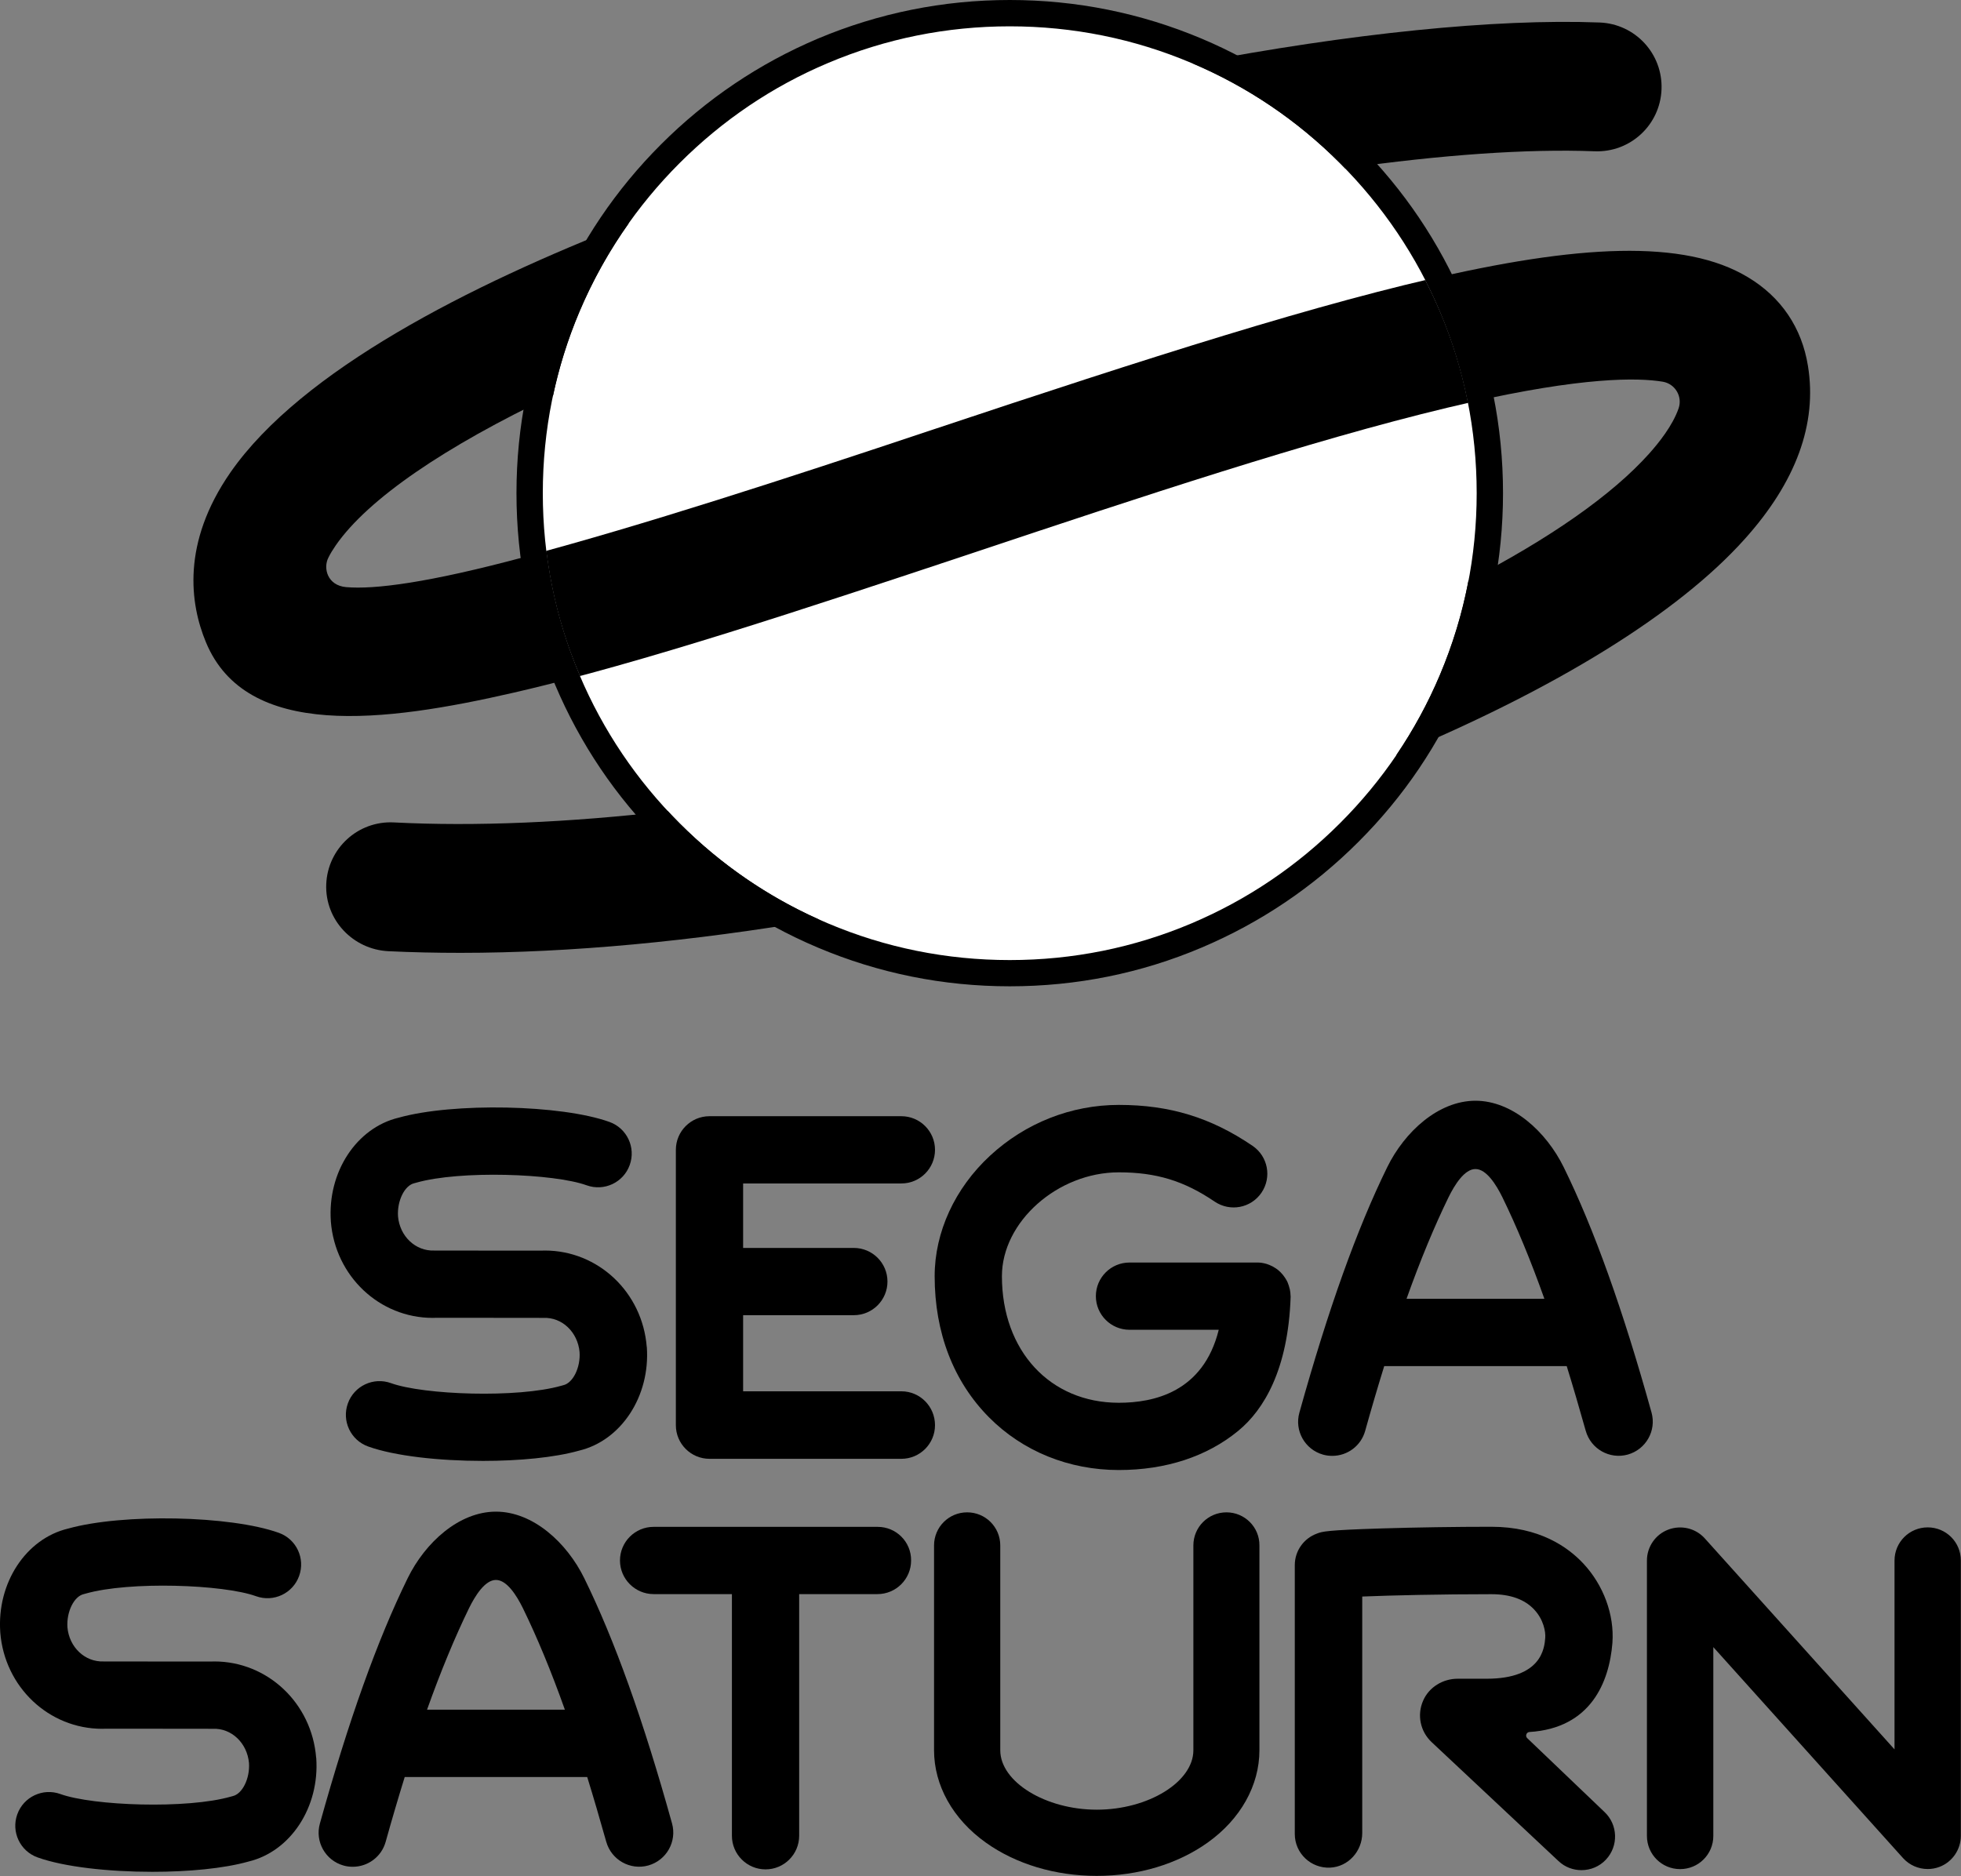 <?xml version="1.0" encoding="UTF-8"?>
<!-- Generator: Adobe Illustrator 26.0.3, SVG Export Plug-In . SVG Version: 6.00 Build 0)  -->
<svg version="1.1" id="Layer_1" xmlns="http://www.w3.org/2000/svg" xmlns:xlink="http://www.w3.org/1999/xlink" x="0px" y="0px" viewBox="0 0 2256.5 2159" style="enable-background:new 0 0 2256.5 2159;" xml:space="preserve">
<rect x="0" y="0" width="2256.5" height="2159" fill="#808080" stroke="none"/>
<style type="text/css">
	.st0{fill:#FFFFFF;}
	.st1{clip-path:url(#SVGID_00000096049663418414059460000000972504797246249862_);}
	.st2{clip-path:url(#SVGID_00000178918104309191491020000001424944884008209286_);}
	.st3{fill:none;}
	.st4{clip-path:url(#SVGID_00000007400752937962189910000018206638909408396677_);}
	.st5{clip-path:url(#SVGID_00000143594391465293869750000008404068775594437271_);}
	.st6{clip-path:url(#SVGID_00000128445614609333370790000010989631603983360665_);}
	.st7{clip-path:url(#SVGID_00000057149824424857242930000015318011502517931680_);}
	.st8{clip-path:url(#SVGID_00000160190808649031057620000009187834126064238505_);fill:#FFFFFF;}
	.st9{clip-path:url(#SVGID_00000044172618876974205510000007448168465286109090_);}
	.st10{clip-path:url(#SVGID_00000042724634326681887000000000702859628276573060_);}
	.st11{clip-path:url(#SVGID_00000029034940619356473990000008858538420123492243_);}
	.st12{clip-path:url(#SVGID_00000173126794050801131160000005021718413099703955_);fill:#FFFFFF;}
	.st13{clip-path:url(#SVGID_00000006688695127262404820000009474509465500079783_);fill:#FFFFFF;}
	.st14{clip-path:url(#SVGID_00000007428680830644875190000009295955572275367605_);}
	.st15{clip-path:url(#SVGID_00000068658212444333387730000018433216410646321045_);}
	.st16{display:none;}
	.st17{display:inline;}
	.st18{clip-path:url(#SVGID_00000017507309674013714740000004097991678477762968_);fill:#FFFFFF;}
	.st19{clip-path:url(#SVGID_00000170267170501532919820000013921238700924158868_);}
	.st20{clip-path:url(#SVGID_00000132773868189638397610000010867409193212017824_);}
	.st21{clip-path:url(#SVGID_00000042720481556129023220000002049532405962672033_);}
	.st22{clip-path:url(#SVGID_00000029026716462107761630000011230376469975999920_);}
	.st23{clip-path:url(#SVGID_00000091700938372187670860000012676075324797772932_);}
	.st24{clip-path:url(#SVGID_00000072998803429888445670000016717322730887464380_);}
	.st25{clip-path:url(#SVGID_00000031904969806740640390000003636967646686150832_);fill:#FFFFFF;}
	.st26{clip-path:url(#SVGID_00000137107454975909210650000012183828045981588144_);}
	.st27{clip-path:url(#SVGID_00000114051174006415414230000016349436918103647886_);}
	.st28{clip-path:url(#SVGID_00000016764115671389512620000004288924356393049472_);}
</style>
<g>
	<g>
		<path class="st0" d="M1161.9,1120c-74.5,0-146.9-14.6-215-43.4c-65.9-27.8-125-67.7-175.6-118.5    c-50.6-50.6-90.5-109.7-118.4-175.6c-28.8-67.9-43.4-140.3-43.4-215c0-74.5,14.6-146.9,43.4-215c28-65.9,67.8-125,118.4-175.6    c50.8-50.8,109.9-90.7,175.6-118.4c68.3-28.8,140.6-43.4,215-43.4c74.5,0,146.9,14.6,215,43.4c65.9,27.8,125,67.7,175.6,118.5    c50.6,50.6,90.5,109.7,118.4,175.6c28.8,67.9,43.4,140.3,43.4,215c0,74.5-14.6,146.9-43.4,215c-27.8,65.9-67.7,125-118.5,175.6    c-50.6,50.6-109.7,90.5-175.6,118.4C1309,1105.4,1236.7,1120,1161.9,1120z"/>
		<path d="M1161.9,30.3c72.5,0,143,14.2,209.1,42.2c64,27,121.5,65.8,170.8,115.2c49.3,49.3,88.1,106.8,115.2,170.8    c28,66.2,42.2,136.6,42.2,209.1c0,72.5-14.2,143-42.2,209.1c-27,64-65.8,121.5-115.2,170.8c-49.3,49.3-106.8,88.1-170.8,115.2    c-66.2,28-136.6,42.2-209.1,42.2c-72.5,0-143-14.2-209.1-42.2c-64-27-121.5-65.8-170.8-115.2c-49.3-49.3-88.1-106.8-115.2-170.8    c-28-66.2-42.2-136.6-42.2-209.1s14.2-143,42.2-209.1c27.1-64,65.9-121.5,115.2-170.8c49.4-49.4,106.8-88.2,170.8-115.2    C1019,44.5,1089.4,30.3,1161.9,30.3 M1161.9,0c-76.5,0-150.8,15-220.9,44.5C873.5,73.1,812.8,114,760.6,166.2    c-52,52-93,112.7-121.7,180.4l0,0l0,0c-29.6,70-44.6,144.3-44.6,220.9c0,76.8,15,151.2,44.6,220.9    c28.7,67.7,69.6,128.4,121.7,180.4c52,52.1,112.7,93.1,180.4,121.7c70,29.6,144.3,44.6,220.9,44.6c76.8,0,151.2-15,220.9-44.6    c67.7-28.7,128.4-69.6,180.4-121.7c52.1-52,93.1-112.7,121.7-180.4c29.6-70,44.6-144.3,44.6-220.9c0-76.8-15-151.2-44.6-220.9    c-28.7-67.7-69.6-128.4-121.7-180.4c-52-52.1-112.7-93.1-180.4-121.7C1312.8,15,1238.5,0,1161.9,0L1161.9,0z"/>
	</g>
	<g>
		<path d="M591.3,797.1c24.4-5.6,49.8-12,76.1-19c-0.2-0.4-0.4-0.9-0.6-1.3c-19.4-45.7-32.1-93.5-38.1-142.6    c-8.1,2.2-16.1,4.4-24,6.5c-112.2,30.2-173.9,37.8-206.4,35c-21.6-1.9-26.7-21.9-20.4-34c2.2-4.5,5.1-9.2,8.6-14.3    c37.2-53.4,125.5-113.5,250-172.6c7-32.8,17.1-65,30.3-96.2c15.3-36.1,34.4-70.2,56.9-101.9c-183,71.3-376.8,169.6-458.4,286.8    C208.7,625,218.6,695,237,739.2C283.5,851.4,442.1,831.4,591.3,797.1z"/>
		<path d="M1541.8,187.6c2,2,4.1,4.1,6.1,6.2c110.4-15.6,209.3-22.7,287-19.7c41,1.6,75.4-30.2,77-71.2c1.6-41-30.2-75.4-71.2-77    c-120.9-4.6-287.2,12.7-468.1,47.1C1435.9,100.1,1492.9,138.6,1541.8,187.6z"/>
		<path d="M2080.4,421.2c-7-43.9-30.8-79.2-69-102.1c-73.2-44.3-196.4-37.7-371.2,3.4c6,11.7,11.6,23.7,16.8,36    c14.4,34,25.1,69.2,32.2,105.1c132-29.9,195.1-29.1,224.2-24.3c14.3,2.5,22.9,17.2,18.1,30.8c-7,20-22.9,39.7-33.7,51.8    c-42.8,47.9-114.7,97.9-208.1,146.3c-7,37.1-18,73.3-32.8,108.4c-13.8,32.7-30.7,63.6-50.4,92.7c183.7-76.6,324.2-163.1,401-248.8    C2066.7,554.7,2091.2,487.7,2080.4,421.2z"/>
		<path d="M782,947.5c-4.6-4.6-9.1-9.3-13.5-14c-114,13.1-221.3,17.8-315.2,13c-41.3-2.2-76.3,29.9-77.9,71.2    c-1.6,41,30.8,75,71.5,77c27,1.3,54.7,1.9,83,1.9c126.2,0,266.8-13.2,412.9-38.2C882.8,1031.6,828.7,994.3,782,947.5z"/>
	</g>
	<g>
		<g>
			<g>
				<path d="M1009.9,1757.2H752.1c-21.4,0-38.7,17.4-38.7,38.7s17.4,38.7,38.7,38.7h90.1v278.1c0,21.4,17.4,38.7,38.7,38.7      c21.4,0,38.7-17.4,38.7-38.7v-278.1h90.1c21.4,0,38.7-17.4,38.7-38.7C1048.6,1774.5,1031.3,1757.2,1009.9,1757.2z"/>
				<path d="M672.3,1816.3c-20.1-41-59-76.6-101.6-76.6s-81.5,35.6-101.6,76.6c-34.9,71.2-67.9,163.5-101,282.3      c-5.9,20.9,6.4,42.6,27.3,48.4c3.5,1,7.1,1.4,10.6,1.4c17.2,0,33-11.4,37.8-28.8c7.3-26.2,14.6-50.9,21.9-74.5h210      c7.3,23.5,14.5,48.3,21.9,74.5c5.9,20.9,27.5,33.1,48.4,27.3c20.9-5.9,33.1-27.5,27.3-48.4      C740.3,1979.7,707.2,1887.4,672.3,1816.3z M491.4,1967.6c15.9-44.6,32-83.3,48.3-116.8c7-14.2,18.3-32.5,31-32.5      s24,18.3,31,32.5c16.3,33.4,32.4,72.1,48.3,116.8H491.4z"/>
				<path d="M363.8,2023c-5-63.1-56.1-110.9-117.2-110.9c-1.3,0-2.5,0-3.8,0.1h-35.4c-0.2,0-0.5,0-0.7,0l-85.9-0.1h-1.6      c-21.5,0.8-39.6-16.4-41.6-39.3c-1.2-17.9,7.6-35.7,18.8-38.2l2.2-0.6c50.4-14.4,158.3-10.6,196,3c20.2,7.3,42.4-3.2,49.6-23.3      c7.3-20.2-3.2-42.4-23.3-49.6c-55.6-20-179.8-22.5-242.6-4.9c-48.5,11.6-82,62.6-78,119.2v0.3c5,63.1,56.1,110.9,117.2,110.9      c1.3,0,2.5,0,3.8-0.1h35.4c0.2,0,0.5,0,0.7,0l85.9,0.1h1.6c21.5-0.9,39.5,16.4,41.6,39.3c1.2,17.9-7.6,35.7-18.8,38.2l-2.2,0.6      c-50.4,14.4-158.3,10.6-196-3c-20.2-7.3-42.4,3.2-49.6,23.3c-7.3,20.2,3.2,42.4,23.3,49.6c30.6,11,81.7,16.6,132.1,16.6      c41.4,0,82.2-3.8,110.6-11.8c48.5-11.6,82-62.6,78-119.2L363.8,2023L363.8,2023z"/>
				<path d="M1411.3,1740.5c-21.1,0-38.1,17-38.1,38.1v235.7c0,36.4-51.9,68.4-111.1,68.4c-59.1,0-111.1-32-111.1-68.4v-235.7      c0-21.1-17-38.1-38.1-38.1s-38.1,17-38.1,38.1v235.7c0,40.5,21.7,79.3,59.6,106.3c34.6,24.7,79.9,38.3,127.6,38.3      s93-13.6,127.6-38.3c37.9-27,59.6-65.8,59.6-106.3v-235.7C1449.4,1757.6,1432.3,1740.5,1411.3,1740.5z"/>
				<path d="M1757.4,2000.4c-2.6-2.4-1-6.9,2.5-7.1c70.8-4.4,91.9-57.6,95.5-102.6c0-0.1,0-0.2,0-0.3c2.3-32-10.2-66-33.4-90.9      c-18-19.3-50.9-42.4-105.9-42.4c-40.9,0-86.8,0.7-125.8,1.9c-64.3,2-68.8,3.6-74.8,5.9c-15.3,5.5-25.6,20-25.6,36.3v309.5      c0,22,18.4,39.7,40.7,38.7c20.9-1,36.9-19,36.9-39.8v-272.2c33.9-1.4,90.3-2.7,148.7-2.7c21.8,0,38.3,6,49.2,17.7      c11,11.8,13.2,25.8,12.7,32.4c-0.9,11.9-4.1,47.2-67.5,47.2h-33.3c-17,0-33,9.7-39.7,25.2c-7.3,16.5-3.3,35.5,9.8,47.8      l145.9,136.8c7.5,7.1,17,10.5,26.5,10.5c10.3,0,20.7-4.1,28.2-12.2c14.6-15.6,13.8-40.2-1.8-54.8L1757.4,2000.4z"/>
				<path d="M2218.2,1757.8c-21.1,0-38.2,17-38.2,38.2v217.3l-218.3-242.8c-10.6-11.8-27.3-15.7-42.1-10.1s-24.5,19.9-24.5,35.6      v316.9c0,21.1,17,38.2,38.2,38.2c21.1,0,38.2-17,38.2-38.2v-217.3l218.3,242.8c7.4,8.2,17.8,12.6,28.4,12.6      c4.5,0,9.2-0.8,13.6-2.5c14.7-5.6,24.5-19.9,24.5-35.6V1796C2256.4,1774.8,2239.3,1757.8,2218.2,1757.8z"/>
			</g>
			<g>
				<path d="M1799.4,1343.4c-20.1-41-59-76.6-101.6-76.6s-81.5,35.6-101.6,76.6c-34.9,71.2-67.9,163.5-101,282.3      c-5.9,20.9,6.4,42.6,27.3,48.4c3.5,1,7.1,1.4,10.6,1.4c17.2,0,33-11.4,37.8-28.8c7.3-26.2,14.6-50.9,21.9-74.5h210      c7.3,23.5,14.5,48.3,21.9,74.5c5.9,20.9,27.5,33.1,48.4,27.3c20.9-5.9,33.1-27.5,27.3-48.4      C1867.4,1506.9,1834.3,1414.5,1799.4,1343.4z M1618.5,1494.7c15.9-44.6,32-83.3,48.3-116.8c7-14.2,18.3-32.5,31-32.5      c12.7,0,24,18.3,31,32.5c16.3,33.4,32.4,72.1,48.3,116.8H1618.5z"/>
				<path d="M1485,1490.8c0-1-0.1-2.1-0.2-3.1c0-0.3-0.1-0.5-0.1-0.8c-0.1-1-0.3-2-0.5-3c0-0.3-0.1-0.5-0.2-0.7      c-0.2-1-0.5-2-0.8-2.9c-0.1-0.3-0.2-0.5-0.2-0.7c-0.3-0.9-0.6-1.9-1-2.8c-0.1-0.3-0.2-0.5-0.3-0.8c-0.4-0.9-0.8-1.8-1.3-2.6      c-0.1-0.3-0.3-0.5-0.4-0.7c-0.5-0.8-1-1.6-1.5-2.4c-0.2-0.2-0.3-0.5-0.5-0.7c-0.5-0.8-1.1-1.5-1.7-2.3c-0.2-0.2-0.4-0.4-0.6-0.7      c-0.6-0.7-1.2-1.4-1.9-2.1c-0.2-0.2-0.4-0.4-0.6-0.6c-0.7-0.6-1.3-1.3-2.1-1.9c-0.2-0.2-0.5-0.4-0.7-0.6      c-0.7-0.6-1.4-1.1-2.2-1.6c-0.3-0.2-0.5-0.4-0.8-0.5c-0.8-0.5-1.5-1-2.3-1.4c-0.3-0.2-0.6-0.3-0.9-0.5c-0.8-0.4-1.6-0.8-2.4-1.1      c-0.4-0.2-0.7-0.3-1.1-0.5c-0.8-0.3-1.6-0.6-2.4-0.9c-0.4-0.1-0.9-0.3-1.3-0.4c-0.8-0.2-1.5-0.4-2.3-0.6c-0.5-0.1-1-0.2-1.5-0.3      c-0.8-0.1-1.5-0.3-2.3-0.4c-0.5-0.1-1.1-0.1-1.6-0.1s-1-0.1-1.5-0.1c-0.3,0-0.5,0-0.8,0c-0.2,0-0.4,0-0.6,0h-146.7      c-21.4,0-38.7,17.4-38.7,38.7c0,21.4,17.4,38.7,38.7,38.7h102.7c-17.8,72-75.1,84-115,84c-79.2,0-134.5-59.9-134.5-145.7      c0-62.5,64.1-119.5,134.5-119.5c43.1,0,75.1,9.8,110.3,33.7c17.8,12,41.8,7.5,53.9-10.3c12-17.7,7.5-41.8-10.3-53.9      c-47.9-32.6-95.4-47.1-153.8-47.1c-54.9,0-107.5,20.8-148.2,58.4c-40.6,37.5-63.8,88.1-63.8,138.7c0,65.1,21.7,121.3,62.6,162.5      c38.8,39.1,91.9,60.6,149.3,60.6c54,0,101.4-15.5,137.3-45c29.8-24.4,57.5-70.9,60.4-153.8c0-0.4,0-0.7,0-1.1c0-0.1,0-0.2,0-0.3      C1485.1,1491.2,1485,1491,1485,1490.8z"/>
				<path d="M1037.2,1601.2H855.1v-87.6h127.4c21.4,0,38.7-17.4,38.7-38.7c0-21.4-17.4-38.7-38.7-38.7H855.1v-74.2h182.1      c21.4,0,38.7-17.4,38.7-38.7c0-21.4-17.4-38.7-38.7-38.7H816.4c-21.4,0-38.7,17.4-38.7,38.7v316.9c0,21.4,17.4,38.7,38.7,38.7      h220.8c21.4,0,38.7-17.4,38.7-38.7C1075.9,1618.6,1058.6,1601.2,1037.2,1601.2z"/>
				<path d="M744.2,1550.1c-5-63.1-56.1-110.9-117.2-110.9c-1.3,0-2.5,0-3.8,0.1h-35.4c-0.2,0-0.5,0-0.7,0l-85.9-0.1h-1.6      c-21.5,0.8-39.6-16.4-41.6-39.3c-1.2-17.9,7.6-35.7,18.8-38.2l2.2-0.6c50.4-14.4,158.3-10.6,196,3c20.2,7.3,42.4-3.2,49.6-23.3      c7.3-20.2-3.2-42.4-23.3-49.6c-55.6-20-179.8-22.5-242.6-4.9c-48.5,11.6-82,62.6-78,119.2v0.3c5,63.1,56.1,110.9,117.2,110.9      c1.3,0,2.5,0,3.8-0.1h35.4c0.2,0,0.5,0,0.7,0l85.9,0.1h1.6c21.5-0.9,39.5,16.4,41.6,39.3c1.2,17.9-7.6,35.7-18.8,38.2l-2.2,0.6      c-50.4,14.4-158.3,10.6-196-3c-20.2-7.3-42.4,3.2-49.6,23.3c-7.3,20.2,3.2,42.4,23.3,49.6c30.6,11,81.7,16.6,132.1,16.6      c41.4,0,82.2-3.8,110.6-11.8c48.5-11.6,82-62.6,78-119.2V1550.1z"/>
			</g>
		</g>
	</g>
	<g>
		<defs>
			<path id="SVGID_00000047757432968032457270000016806470745178228124_" d="M1699.2,567.6c0-72.5-14.1-143-42.2-209.1     c-10.3-24.2-22.2-47.5-35.7-69.8C1599,252.1,624.6,495,624.6,567.6s14.1,143,42.2,209.1c12.9,30.5,28.5,59.5,46.6,86.9     C733.2,893.6,1699.2,640.1,1699.2,567.6z"/>
		</defs>
		<clipPath id="SVGID_00000083058477662341932100000014656964928652289977_">
			<use xlink:href="#SVGID_00000047757432968032457270000016806470745178228124_" style="overflow:visible;"/>
		</clipPath>
		<path style="clip-path:url(#SVGID_00000083058477662341932100000014656964928652289977_);" d="M529.9,1096.6    c-28.3,0-56-0.6-83-1.9c-40.7-1.9-73.1-35.9-71.5-77c1.6-41.3,36.6-73.5,77.9-71.2c231.5,11.8,545-34,838.8-122.1    c287.1-86.5,513.5-199.4,605.8-302.4c10.8-12.1,26.7-31.8,33.7-51.8c4.8-13.7-3.8-28.3-18.1-30.8c-30.8-5.1-99.8-5.7-248.3,29.9    c-157.7,37.8-353.9,103-543.4,166.3C925.2,701,739.8,762.7,591.3,797.1c-149.1,34.3-307.8,54.4-354.2-57.9    C218.6,695,208.7,625,265.3,543.3c122.4-175.8,497.3-309.1,709.7-372.7c318.6-96,658.5-152.6,865.5-144.7    c41,1.6,72.8,35.9,71.2,77c-1.6,41-35.9,72.8-77,71.2c-192.1-7.3-512.9,46.7-817.9,138c-320.5,96-562.2,216.9-630.6,315.1    c-3.5,5.1-6.4,9.9-8.6,14.3c-6.4,12.1-1.3,32.1,20.4,34c32.4,2.9,94.1-4.8,206.4-35c134.8-35.9,297.3-88.7,469.7-146.3    c492.2-164.1,801-257.6,937.1-175.2c38.2,22.9,62,58.2,69,102.1c10.8,66.5-13.7,133.6-72.8,199.4    c-111.3,124.3-356.8,250.3-673.5,345.3C1054.6,1050.2,766.8,1096.6,529.9,1096.6z"/>
	</g>
</g>
</svg>